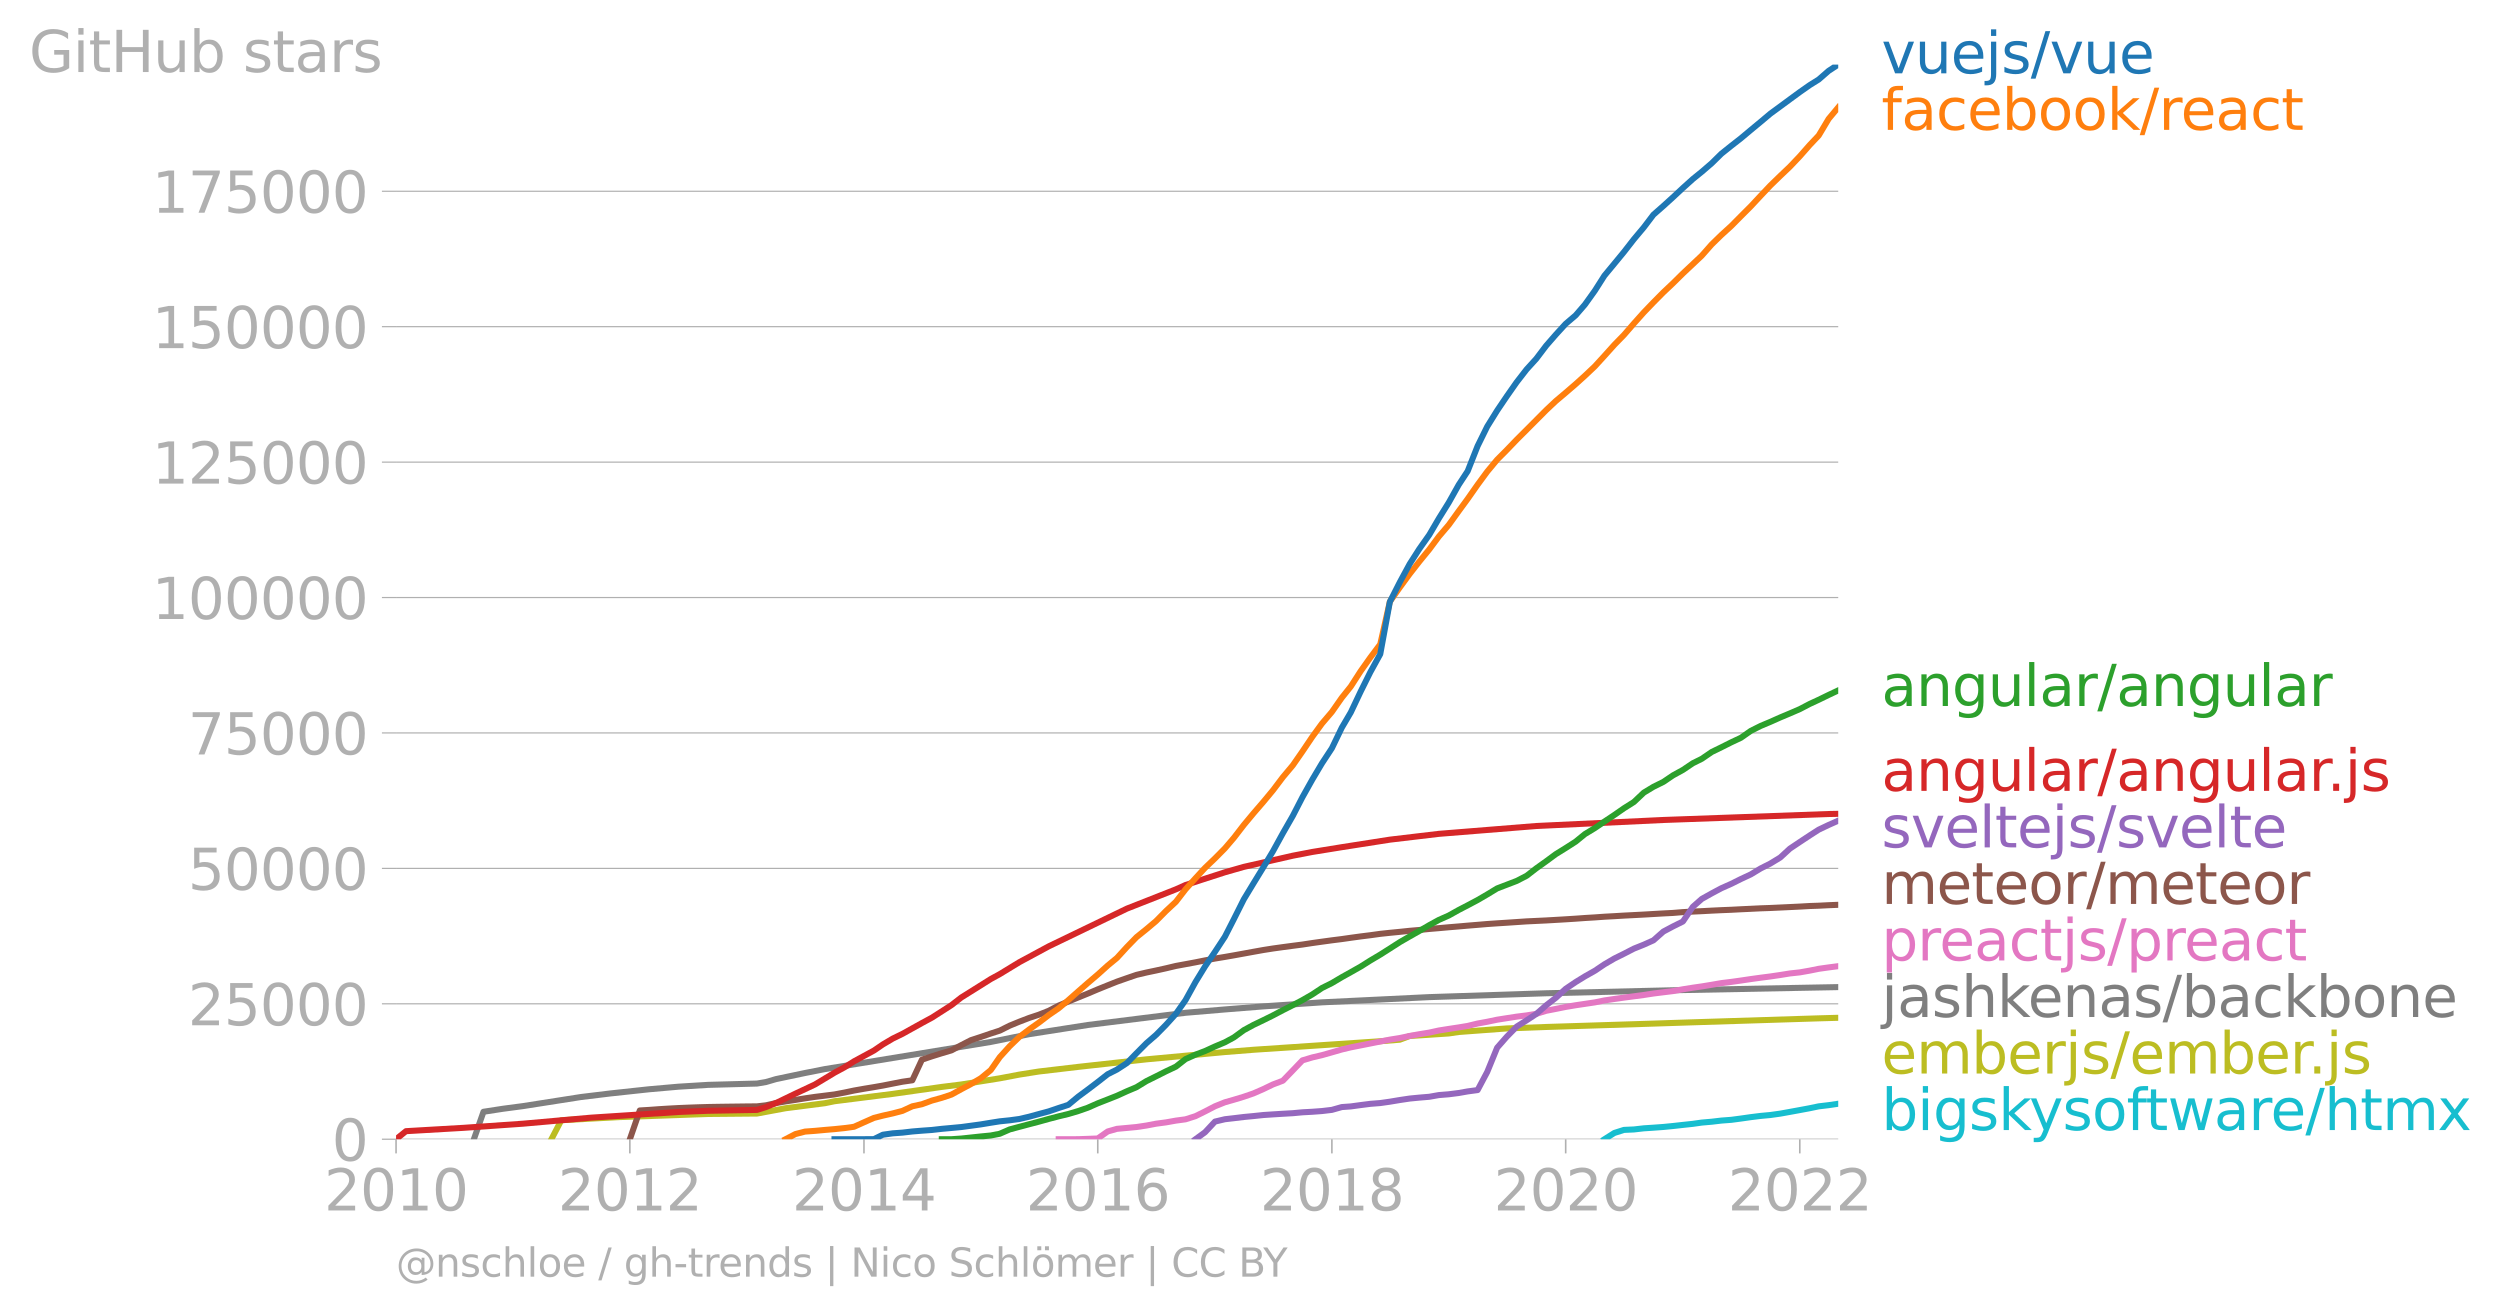 <?xml version="1.0" encoding="utf-8" standalone="no"?>
<!DOCTYPE svg PUBLIC "-//W3C//DTD SVG 1.1//EN"
  "http://www.w3.org/Graphics/SVG/1.1/DTD/svg11.dtd">
<svg xmlns:xlink="http://www.w3.org/1999/xlink" width="619.065pt" height="325.631pt" viewBox="0 0 619.065 325.631" xmlns="http://www.w3.org/2000/svg" version="1.1">
 <defs>
  <style type="text/css">*{stroke-linejoin: round; stroke-linecap: butt}</style>
 </defs>
 <g id="figure_1">
  <g id="patch_1">
   <path d="M 0 325.631 
L 619.065 325.631 
L 619.065 0 
L 0 0 
L 0 325.631 
z
" style="fill: none"/>
  </g>
  <g id="axes_1">
   <g id="patch_2">
    <path d="M 98.073 282.104 
L 455.193 282.104 
L 455.193 15.992 
L 98.073 15.992 
L 98.073 282.104 
z
" style="fill: none"/>
   </g>
   <g id="matplotlib.axis_1">
    <g id="xtick_1">
     <g id="line2d_1">
      <defs>
       <path id="m914e4ddbca" d="M 0 0 
L 0 3.5 
" style="stroke: #b0b0b0; stroke-width: 0.4"/>
      </defs>
      <g>
       <use xlink:href="#m914e4ddbca" x="98.073" y="282.104" style="fill: #b0b0b0; stroke: #b0b0b0; stroke-width: 0.4"/>
      </g>
     </g>
     <g id="text_1">
      <!-- 2010 -->
      <g style="fill: #b0b0b0" transform="translate(80.258 299.742)scale(0.14 -0.14)">
       <defs>
        <path id="DejaVuSans-32" d="M 1228 531 
L 3431 531 
L 3431 0 
L 469 0 
L 469 531 
Q 828 903 1448 1529 
Q 2069 2156 2228 2338 
Q 2531 2678 2651 2914 
Q 2772 3150 2772 3378 
Q 2772 3750 2511 3984 
Q 2250 4219 1831 4219 
Q 1534 4219 1204 4116 
Q 875 4013 500 3803 
L 500 4441 
Q 881 4594 1212 4672 
Q 1544 4750 1819 4750 
Q 2544 4750 2975 4387 
Q 3406 4025 3406 3419 
Q 3406 3131 3298 2873 
Q 3191 2616 2906 2266 
Q 2828 2175 2409 1742 
Q 1991 1309 1228 531 
z
" transform="scale(0.016)"/>
        <path id="DejaVuSans-30" d="M 2034 4250 
Q 1547 4250 1301 3770 
Q 1056 3291 1056 2328 
Q 1056 1369 1301 889 
Q 1547 409 2034 409 
Q 2525 409 2770 889 
Q 3016 1369 3016 2328 
Q 3016 3291 2770 3770 
Q 2525 4250 2034 4250 
z
M 2034 4750 
Q 2819 4750 3233 4129 
Q 3647 3509 3647 2328 
Q 3647 1150 3233 529 
Q 2819 -91 2034 -91 
Q 1250 -91 836 529 
Q 422 1150 422 2328 
Q 422 3509 836 4129 
Q 1250 4750 2034 4750 
z
" transform="scale(0.016)"/>
        <path id="DejaVuSans-31" d="M 794 531 
L 1825 531 
L 1825 4091 
L 703 3866 
L 703 4441 
L 1819 4666 
L 2450 4666 
L 2450 531 
L 3481 531 
L 3481 0 
L 794 0 
L 794 531 
z
" transform="scale(0.016)"/>
       </defs>
       <use xlink:href="#DejaVuSans-32"/>
       <use xlink:href="#DejaVuSans-30" x="63.623"/>
       <use xlink:href="#DejaVuSans-31" x="127.246"/>
       <use xlink:href="#DejaVuSans-30" x="190.869"/>
      </g>
     </g>
    </g>
    <g id="xtick_2">
     <g id="line2d_2">
      <g>
       <use xlink:href="#m914e4ddbca" x="155.967" y="282.104" style="fill: #b0b0b0; stroke: #b0b0b0; stroke-width: 0.4"/>
      </g>
     </g>
     <g id="text_2">
      <!-- 2012 -->
      <g style="fill: #b0b0b0" transform="translate(138.152 299.742)scale(0.14 -0.14)">
       <use xlink:href="#DejaVuSans-32"/>
       <use xlink:href="#DejaVuSans-30" x="63.623"/>
       <use xlink:href="#DejaVuSans-31" x="127.246"/>
       <use xlink:href="#DejaVuSans-32" x="190.869"/>
      </g>
     </g>
    </g>
    <g id="xtick_3">
     <g id="line2d_3">
      <g>
       <use xlink:href="#m914e4ddbca" x="213.941" y="282.104" style="fill: #b0b0b0; stroke: #b0b0b0; stroke-width: 0.4"/>
      </g>
     </g>
     <g id="text_3">
      <!-- 2014 -->
      <g style="fill: #b0b0b0" transform="translate(196.126 299.742)scale(0.14 -0.14)">
       <defs>
        <path id="DejaVuSans-34" d="M 2419 4116 
L 825 1625 
L 2419 1625 
L 2419 4116 
z
M 2253 4666 
L 3047 4666 
L 3047 1625 
L 3713 1625 
L 3713 1100 
L 3047 1100 
L 3047 0 
L 2419 0 
L 2419 1100 
L 313 1100 
L 313 1709 
L 2253 4666 
z
" transform="scale(0.016)"/>
       </defs>
       <use xlink:href="#DejaVuSans-32"/>
       <use xlink:href="#DejaVuSans-30" x="63.623"/>
       <use xlink:href="#DejaVuSans-31" x="127.246"/>
       <use xlink:href="#DejaVuSans-34" x="190.869"/>
      </g>
     </g>
    </g>
    <g id="xtick_4">
     <g id="line2d_4">
      <g>
       <use xlink:href="#m914e4ddbca" x="271.835" y="282.104" style="fill: #b0b0b0; stroke: #b0b0b0; stroke-width: 0.4"/>
      </g>
     </g>
     <g id="text_4">
      <!-- 2016 -->
      <g style="fill: #b0b0b0" transform="translate(254.02 299.742)scale(0.14 -0.14)">
       <defs>
        <path id="DejaVuSans-36" d="M 2113 2584 
Q 1688 2584 1439 2293 
Q 1191 2003 1191 1497 
Q 1191 994 1439 701 
Q 1688 409 2113 409 
Q 2538 409 2786 701 
Q 3034 994 3034 1497 
Q 3034 2003 2786 2293 
Q 2538 2584 2113 2584 
z
M 3366 4563 
L 3366 3988 
Q 3128 4100 2886 4159 
Q 2644 4219 2406 4219 
Q 1781 4219 1451 3797 
Q 1122 3375 1075 2522 
Q 1259 2794 1537 2939 
Q 1816 3084 2150 3084 
Q 2853 3084 3261 2657 
Q 3669 2231 3669 1497 
Q 3669 778 3244 343 
Q 2819 -91 2113 -91 
Q 1303 -91 875 529 
Q 447 1150 447 2328 
Q 447 3434 972 4092 
Q 1497 4750 2381 4750 
Q 2619 4750 2861 4703 
Q 3103 4656 3366 4563 
z
" transform="scale(0.016)"/>
       </defs>
       <use xlink:href="#DejaVuSans-32"/>
       <use xlink:href="#DejaVuSans-30" x="63.623"/>
       <use xlink:href="#DejaVuSans-31" x="127.246"/>
       <use xlink:href="#DejaVuSans-36" x="190.869"/>
      </g>
     </g>
    </g>
    <g id="xtick_5">
     <g id="line2d_5">
      <g>
       <use xlink:href="#m914e4ddbca" x="329.809" y="282.104" style="fill: #b0b0b0; stroke: #b0b0b0; stroke-width: 0.4"/>
      </g>
     </g>
     <g id="text_5">
      <!-- 2018 -->
      <g style="fill: #b0b0b0" transform="translate(311.994 299.742)scale(0.14 -0.14)">
       <defs>
        <path id="DejaVuSans-38" d="M 2034 2216 
Q 1584 2216 1326 1975 
Q 1069 1734 1069 1313 
Q 1069 891 1326 650 
Q 1584 409 2034 409 
Q 2484 409 2743 651 
Q 3003 894 3003 1313 
Q 3003 1734 2745 1975 
Q 2488 2216 2034 2216 
z
M 1403 2484 
Q 997 2584 770 2862 
Q 544 3141 544 3541 
Q 544 4100 942 4425 
Q 1341 4750 2034 4750 
Q 2731 4750 3128 4425 
Q 3525 4100 3525 3541 
Q 3525 3141 3298 2862 
Q 3072 2584 2669 2484 
Q 3125 2378 3379 2068 
Q 3634 1759 3634 1313 
Q 3634 634 3220 271 
Q 2806 -91 2034 -91 
Q 1263 -91 848 271 
Q 434 634 434 1313 
Q 434 1759 690 2068 
Q 947 2378 1403 2484 
z
M 1172 3481 
Q 1172 3119 1398 2916 
Q 1625 2713 2034 2713 
Q 2441 2713 2670 2916 
Q 2900 3119 2900 3481 
Q 2900 3844 2670 4047 
Q 2441 4250 2034 4250 
Q 1625 4250 1398 4047 
Q 1172 3844 1172 3481 
z
" transform="scale(0.016)"/>
       </defs>
       <use xlink:href="#DejaVuSans-32"/>
       <use xlink:href="#DejaVuSans-30" x="63.623"/>
       <use xlink:href="#DejaVuSans-31" x="127.246"/>
       <use xlink:href="#DejaVuSans-38" x="190.869"/>
      </g>
     </g>
    </g>
    <g id="xtick_6">
     <g id="line2d_6">
      <g>
       <use xlink:href="#m914e4ddbca" x="387.703" y="282.104" style="fill: #b0b0b0; stroke: #b0b0b0; stroke-width: 0.4"/>
      </g>
     </g>
     <g id="text_6">
      <!-- 2020 -->
      <g style="fill: #b0b0b0" transform="translate(369.888 299.742)scale(0.14 -0.14)">
       <use xlink:href="#DejaVuSans-32"/>
       <use xlink:href="#DejaVuSans-30" x="63.623"/>
       <use xlink:href="#DejaVuSans-32" x="127.246"/>
       <use xlink:href="#DejaVuSans-30" x="190.869"/>
      </g>
     </g>
    </g>
    <g id="xtick_7">
     <g id="line2d_7">
      <g>
       <use xlink:href="#m914e4ddbca" x="445.676" y="282.104" style="fill: #b0b0b0; stroke: #b0b0b0; stroke-width: 0.4"/>
      </g>
     </g>
     <g id="text_7">
      <!-- 2022 -->
      <g style="fill: #b0b0b0" transform="translate(427.861 299.742)scale(0.14 -0.14)">
       <use xlink:href="#DejaVuSans-32"/>
       <use xlink:href="#DejaVuSans-30" x="63.623"/>
       <use xlink:href="#DejaVuSans-32" x="127.246"/>
       <use xlink:href="#DejaVuSans-32" x="190.869"/>
      </g>
     </g>
    </g>
   </g>
   <g id="matplotlib.axis_2">
    <g id="ytick_1">
     <g id="line2d_8">
      <path d="M 98.073 282.104 
L 455.193 282.104 
" clip-path="url(#pa35310337e)" style="fill: none; stroke: #b0b0b0; stroke-width: 0.3; stroke-linecap: square"/>
     </g>
     <g id="line2d_9">
      <defs>
       <path id="m7da234c732" d="M 0 0 
L -3.5 0 
" style="stroke: #b0b0b0; stroke-width: 0.3"/>
      </defs>
      <g>
       <use xlink:href="#m7da234c732" x="98.073" y="282.104" style="fill: #b0b0b0; stroke: #b0b0b0; stroke-width: 0.3"/>
      </g>
     </g>
     <g id="text_8">
      <!-- 0 -->
      <g style="fill: #b0b0b0" transform="translate(82.166 287.423)scale(0.14 -0.14)">
       <use xlink:href="#DejaVuSans-30"/>
      </g>
     </g>
    </g>
    <g id="ytick_2">
     <g id="line2d_10">
      <path d="M 98.073 248.569 
L 455.193 248.569 
" clip-path="url(#pa35310337e)" style="fill: none; stroke: #b0b0b0; stroke-width: 0.3; stroke-linecap: square"/>
     </g>
     <g id="line2d_11">
      <g>
       <use xlink:href="#m7da234c732" x="98.073" y="248.569" style="fill: #b0b0b0; stroke: #b0b0b0; stroke-width: 0.3"/>
      </g>
     </g>
     <g id="text_9">
      <!-- 25000 -->
      <g style="fill: #b0b0b0" transform="translate(46.536 253.888)scale(0.14 -0.14)">
       <defs>
        <path id="DejaVuSans-35" d="M 691 4666 
L 3169 4666 
L 3169 4134 
L 1269 4134 
L 1269 2991 
Q 1406 3038 1543 3061 
Q 1681 3084 1819 3084 
Q 2600 3084 3056 2656 
Q 3513 2228 3513 1497 
Q 3513 744 3044 326 
Q 2575 -91 1722 -91 
Q 1428 -91 1123 -41 
Q 819 9 494 109 
L 494 744 
Q 775 591 1075 516 
Q 1375 441 1709 441 
Q 2250 441 2565 725 
Q 2881 1009 2881 1497 
Q 2881 1984 2565 2268 
Q 2250 2553 1709 2553 
Q 1456 2553 1204 2497 
Q 953 2441 691 2322 
L 691 4666 
z
" transform="scale(0.016)"/>
       </defs>
       <use xlink:href="#DejaVuSans-32"/>
       <use xlink:href="#DejaVuSans-35" x="63.623"/>
       <use xlink:href="#DejaVuSans-30" x="127.246"/>
       <use xlink:href="#DejaVuSans-30" x="190.869"/>
       <use xlink:href="#DejaVuSans-30" x="254.492"/>
      </g>
     </g>
    </g>
    <g id="ytick_3">
     <g id="line2d_12">
      <path d="M 98.073 215.035 
L 455.193 215.035 
" clip-path="url(#pa35310337e)" style="fill: none; stroke: #b0b0b0; stroke-width: 0.3; stroke-linecap: square"/>
     </g>
     <g id="line2d_13">
      <g>
       <use xlink:href="#m7da234c732" x="98.073" y="215.035" style="fill: #b0b0b0; stroke: #b0b0b0; stroke-width: 0.3"/>
      </g>
     </g>
     <g id="text_10">
      <!-- 50000 -->
      <g style="fill: #b0b0b0" transform="translate(46.536 220.353)scale(0.14 -0.14)">
       <use xlink:href="#DejaVuSans-35"/>
       <use xlink:href="#DejaVuSans-30" x="63.623"/>
       <use xlink:href="#DejaVuSans-30" x="127.246"/>
       <use xlink:href="#DejaVuSans-30" x="190.869"/>
       <use xlink:href="#DejaVuSans-30" x="254.492"/>
      </g>
     </g>
    </g>
    <g id="ytick_4">
     <g id="line2d_14">
      <path d="M 98.073 181.5 
L 455.193 181.5 
" clip-path="url(#pa35310337e)" style="fill: none; stroke: #b0b0b0; stroke-width: 0.3; stroke-linecap: square"/>
     </g>
     <g id="line2d_15">
      <g>
       <use xlink:href="#m7da234c732" x="98.073" y="181.5" style="fill: #b0b0b0; stroke: #b0b0b0; stroke-width: 0.3"/>
      </g>
     </g>
     <g id="text_11">
      <!-- 75000 -->
      <g style="fill: #b0b0b0" transform="translate(46.536 186.819)scale(0.14 -0.14)">
       <defs>
        <path id="DejaVuSans-37" d="M 525 4666 
L 3525 4666 
L 3525 4397 
L 1831 0 
L 1172 0 
L 2766 4134 
L 525 4134 
L 525 4666 
z
" transform="scale(0.016)"/>
       </defs>
       <use xlink:href="#DejaVuSans-37"/>
       <use xlink:href="#DejaVuSans-35" x="63.623"/>
       <use xlink:href="#DejaVuSans-30" x="127.246"/>
       <use xlink:href="#DejaVuSans-30" x="190.869"/>
       <use xlink:href="#DejaVuSans-30" x="254.492"/>
      </g>
     </g>
    </g>
    <g id="ytick_5">
     <g id="line2d_16">
      <path d="M 98.073 147.965 
L 455.193 147.965 
" clip-path="url(#pa35310337e)" style="fill: none; stroke: #b0b0b0; stroke-width: 0.3; stroke-linecap: square"/>
     </g>
     <g id="line2d_17">
      <g>
       <use xlink:href="#m7da234c732" x="98.073" y="147.965" style="fill: #b0b0b0; stroke: #b0b0b0; stroke-width: 0.3"/>
      </g>
     </g>
     <g id="text_12">
      <!-- 100000 -->
      <g style="fill: #b0b0b0" transform="translate(37.628 153.284)scale(0.14 -0.14)">
       <use xlink:href="#DejaVuSans-31"/>
       <use xlink:href="#DejaVuSans-30" x="63.623"/>
       <use xlink:href="#DejaVuSans-30" x="127.246"/>
       <use xlink:href="#DejaVuSans-30" x="190.869"/>
       <use xlink:href="#DejaVuSans-30" x="254.492"/>
       <use xlink:href="#DejaVuSans-30" x="318.115"/>
      </g>
     </g>
    </g>
    <g id="ytick_6">
     <g id="line2d_18">
      <path d="M 98.073 114.43 
L 455.193 114.43 
" clip-path="url(#pa35310337e)" style="fill: none; stroke: #b0b0b0; stroke-width: 0.3; stroke-linecap: square"/>
     </g>
     <g id="line2d_19">
      <g>
       <use xlink:href="#m7da234c732" x="98.073" y="114.43" style="fill: #b0b0b0; stroke: #b0b0b0; stroke-width: 0.3"/>
      </g>
     </g>
     <g id="text_13">
      <!-- 125000 -->
      <g style="fill: #b0b0b0" transform="translate(37.628 119.749)scale(0.14 -0.14)">
       <use xlink:href="#DejaVuSans-31"/>
       <use xlink:href="#DejaVuSans-32" x="63.623"/>
       <use xlink:href="#DejaVuSans-35" x="127.246"/>
       <use xlink:href="#DejaVuSans-30" x="190.869"/>
       <use xlink:href="#DejaVuSans-30" x="254.492"/>
       <use xlink:href="#DejaVuSans-30" x="318.115"/>
      </g>
     </g>
    </g>
    <g id="ytick_7">
     <g id="line2d_20">
      <path d="M 98.073 80.895 
L 455.193 80.895 
" clip-path="url(#pa35310337e)" style="fill: none; stroke: #b0b0b0; stroke-width: 0.3; stroke-linecap: square"/>
     </g>
     <g id="line2d_21">
      <g>
       <use xlink:href="#m7da234c732" x="98.073" y="80.895" style="fill: #b0b0b0; stroke: #b0b0b0; stroke-width: 0.3"/>
      </g>
     </g>
     <g id="text_14">
      <!-- 150000 -->
      <g style="fill: #b0b0b0" transform="translate(37.628 86.214)scale(0.14 -0.14)">
       <use xlink:href="#DejaVuSans-31"/>
       <use xlink:href="#DejaVuSans-35" x="63.623"/>
       <use xlink:href="#DejaVuSans-30" x="127.246"/>
       <use xlink:href="#DejaVuSans-30" x="190.869"/>
       <use xlink:href="#DejaVuSans-30" x="254.492"/>
       <use xlink:href="#DejaVuSans-30" x="318.115"/>
      </g>
     </g>
    </g>
    <g id="ytick_8">
     <g id="line2d_22">
      <path d="M 98.073 47.361 
L 455.193 47.361 
" clip-path="url(#pa35310337e)" style="fill: none; stroke: #b0b0b0; stroke-width: 0.3; stroke-linecap: square"/>
     </g>
     <g id="line2d_23">
      <g>
       <use xlink:href="#m7da234c732" x="98.073" y="47.361" style="fill: #b0b0b0; stroke: #b0b0b0; stroke-width: 0.3"/>
      </g>
     </g>
     <g id="text_15">
      <!-- 175000 -->
      <g style="fill: #b0b0b0" transform="translate(37.628 52.679)scale(0.14 -0.14)">
       <use xlink:href="#DejaVuSans-31"/>
       <use xlink:href="#DejaVuSans-37" x="63.623"/>
       <use xlink:href="#DejaVuSans-35" x="127.246"/>
       <use xlink:href="#DejaVuSans-30" x="190.869"/>
       <use xlink:href="#DejaVuSans-30" x="254.492"/>
       <use xlink:href="#DejaVuSans-30" x="318.115"/>
      </g>
     </g>
    </g>
    <g id="text_16">
     <!-- GitHub stars -->
     <g style="fill: #b0b0b0" transform="translate(7.2 17.838)scale(0.14 -0.14)">
      <defs>
       <path id="DejaVuSans-47" d="M 3809 666 
L 3809 1919 
L 2778 1919 
L 2778 2438 
L 4434 2438 
L 4434 434 
Q 4069 175 3628 42 
Q 3188 -91 2688 -91 
Q 1594 -91 976 548 
Q 359 1188 359 2328 
Q 359 3472 976 4111 
Q 1594 4750 2688 4750 
Q 3144 4750 3555 4637 
Q 3966 4525 4313 4306 
L 4313 3634 
Q 3963 3931 3569 4081 
Q 3175 4231 2741 4231 
Q 1884 4231 1454 3753 
Q 1025 3275 1025 2328 
Q 1025 1384 1454 906 
Q 1884 428 2741 428 
Q 3075 428 3337 486 
Q 3600 544 3809 666 
z
" transform="scale(0.016)"/>
       <path id="DejaVuSans-69" d="M 603 3500 
L 1178 3500 
L 1178 0 
L 603 0 
L 603 3500 
z
M 603 4863 
L 1178 4863 
L 1178 4134 
L 603 4134 
L 603 4863 
z
" transform="scale(0.016)"/>
       <path id="DejaVuSans-74" d="M 1172 4494 
L 1172 3500 
L 2356 3500 
L 2356 3053 
L 1172 3053 
L 1172 1153 
Q 1172 725 1289 603 
Q 1406 481 1766 481 
L 2356 481 
L 2356 0 
L 1766 0 
Q 1100 0 847 248 
Q 594 497 594 1153 
L 594 3053 
L 172 3053 
L 172 3500 
L 594 3500 
L 594 4494 
L 1172 4494 
z
" transform="scale(0.016)"/>
       <path id="DejaVuSans-48" d="M 628 4666 
L 1259 4666 
L 1259 2753 
L 3553 2753 
L 3553 4666 
L 4184 4666 
L 4184 0 
L 3553 0 
L 3553 2222 
L 1259 2222 
L 1259 0 
L 628 0 
L 628 4666 
z
" transform="scale(0.016)"/>
       <path id="DejaVuSans-75" d="M 544 1381 
L 544 3500 
L 1119 3500 
L 1119 1403 
Q 1119 906 1312 657 
Q 1506 409 1894 409 
Q 2359 409 2629 706 
Q 2900 1003 2900 1516 
L 2900 3500 
L 3475 3500 
L 3475 0 
L 2900 0 
L 2900 538 
Q 2691 219 2414 64 
Q 2138 -91 1772 -91 
Q 1169 -91 856 284 
Q 544 659 544 1381 
z
M 1991 3584 
L 1991 3584 
z
" transform="scale(0.016)"/>
       <path id="DejaVuSans-62" d="M 3116 1747 
Q 3116 2381 2855 2742 
Q 2594 3103 2138 3103 
Q 1681 3103 1420 2742 
Q 1159 2381 1159 1747 
Q 1159 1113 1420 752 
Q 1681 391 2138 391 
Q 2594 391 2855 752 
Q 3116 1113 3116 1747 
z
M 1159 2969 
Q 1341 3281 1617 3432 
Q 1894 3584 2278 3584 
Q 2916 3584 3314 3078 
Q 3713 2572 3713 1747 
Q 3713 922 3314 415 
Q 2916 -91 2278 -91 
Q 1894 -91 1617 61 
Q 1341 213 1159 525 
L 1159 0 
L 581 0 
L 581 4863 
L 1159 4863 
L 1159 2969 
z
" transform="scale(0.016)"/>
       <path id="DejaVuSans-20" transform="scale(0.016)"/>
       <path id="DejaVuSans-73" d="M 2834 3397 
L 2834 2853 
Q 2591 2978 2328 3040 
Q 2066 3103 1784 3103 
Q 1356 3103 1142 2972 
Q 928 2841 928 2578 
Q 928 2378 1081 2264 
Q 1234 2150 1697 2047 
L 1894 2003 
Q 2506 1872 2764 1633 
Q 3022 1394 3022 966 
Q 3022 478 2636 193 
Q 2250 -91 1575 -91 
Q 1294 -91 989 -36 
Q 684 19 347 128 
L 347 722 
Q 666 556 975 473 
Q 1284 391 1588 391 
Q 1994 391 2212 530 
Q 2431 669 2431 922 
Q 2431 1156 2273 1281 
Q 2116 1406 1581 1522 
L 1381 1569 
Q 847 1681 609 1914 
Q 372 2147 372 2553 
Q 372 3047 722 3315 
Q 1072 3584 1716 3584 
Q 2034 3584 2315 3537 
Q 2597 3491 2834 3397 
z
" transform="scale(0.016)"/>
       <path id="DejaVuSans-61" d="M 2194 1759 
Q 1497 1759 1228 1600 
Q 959 1441 959 1056 
Q 959 750 1161 570 
Q 1363 391 1709 391 
Q 2188 391 2477 730 
Q 2766 1069 2766 1631 
L 2766 1759 
L 2194 1759 
z
M 3341 1997 
L 3341 0 
L 2766 0 
L 2766 531 
Q 2569 213 2275 61 
Q 1981 -91 1556 -91 
Q 1019 -91 701 211 
Q 384 513 384 1019 
Q 384 1609 779 1909 
Q 1175 2209 1959 2209 
L 2766 2209 
L 2766 2266 
Q 2766 2663 2505 2880 
Q 2244 3097 1772 3097 
Q 1472 3097 1187 3025 
Q 903 2953 641 2809 
L 641 3341 
Q 956 3463 1253 3523 
Q 1550 3584 1831 3584 
Q 2591 3584 2966 3190 
Q 3341 2797 3341 1997 
z
" transform="scale(0.016)"/>
       <path id="DejaVuSans-72" d="M 2631 2963 
Q 2534 3019 2420 3045 
Q 2306 3072 2169 3072 
Q 1681 3072 1420 2755 
Q 1159 2438 1159 1844 
L 1159 0 
L 581 0 
L 581 3500 
L 1159 3500 
L 1159 2956 
Q 1341 3275 1631 3429 
Q 1922 3584 2338 3584 
Q 2397 3584 2469 3576 
Q 2541 3569 2628 3553 
L 2631 2963 
z
" transform="scale(0.016)"/>
      </defs>
      <use xlink:href="#DejaVuSans-47"/>
      <use xlink:href="#DejaVuSans-69" x="77.49"/>
      <use xlink:href="#DejaVuSans-74" x="105.273"/>
      <use xlink:href="#DejaVuSans-48" x="144.482"/>
      <use xlink:href="#DejaVuSans-75" x="219.678"/>
      <use xlink:href="#DejaVuSans-62" x="283.057"/>
      <use xlink:href="#DejaVuSans-20" x="346.533"/>
      <use xlink:href="#DejaVuSans-73" x="378.32"/>
      <use xlink:href="#DejaVuSans-74" x="430.42"/>
      <use xlink:href="#DejaVuSans-61" x="469.629"/>
      <use xlink:href="#DejaVuSans-72" x="530.908"/>
      <use xlink:href="#DejaVuSans-73" x="572.021"/>
     </g>
    </g>
   </g>
   <g id="line2d_24">
    <path d="M 397.299 282.104 
L 399.757 280.549 
L 402.137 279.792 
L 404.595 279.682 
L 407.054 279.4 
L 409.433 279.246 
L 411.891 279.065 
L 414.271 278.832 
L 416.729 278.557 
L 419.188 278.293 
L 421.408 277.979 
L 423.867 277.766 
L 426.246 277.484 
L 428.705 277.299 
L 431.084 276.983 
L 433.542 276.633 
L 436.001 276.328 
L 438.38 276.107 
L 440.839 275.763 
L 443.218 275.334 
L 445.676 274.883 
L 448.135 274.425 
L 450.355 273.959 
L 452.814 273.667 
L 455.193 273.315 
" clip-path="url(#pa35310337e)" style="fill: none; stroke: #17becf; stroke-width: 1.5; stroke-linecap: square"/>
   </g>
   <g id="line2d_25">
    <path d="M 136.537 282.104 
L 138.996 277.393 
L 153.509 276.618 
L 175.318 275.851 
L 187.452 275.741 
L 194.511 274.431 
L 204.265 273.181 
L 206.645 272.694 
L 221.078 270.873 
L 233.212 269.148 
L 238.05 268.543 
L 247.567 267.019 
L 252.405 266.1 
L 257.243 265.334 
L 266.997 264.186 
L 283.89 262.319 
L 303.32 260.513 
L 310.378 259.951 
L 341.784 257.837 
L 346.622 257.461 
L 349.08 256.544 
L 358.756 255.909 
L 361.214 255.547 
L 373.11 254.666 
L 382.865 254.306 
L 409.433 253.469 
L 419.188 253.149 
L 450.355 252.167 
L 455.193 252.03 
L 455.193 252.03 
" clip-path="url(#pa35310337e)" style="fill: none; stroke: #bcbd22; stroke-width: 1.5; stroke-linecap: square"/>
   </g>
   <g id="line2d_26">
    <path d="M 117.345 282.104 
L 119.724 275.303 
L 124.562 274.556 
L 129.479 273.904 
L 143.833 271.655 
L 151.13 270.767 
L 160.726 269.731 
L 168.022 269.09 
L 175.318 268.642 
L 187.452 268.315 
L 189.673 267.939 
L 192.131 267.22 
L 199.348 265.703 
L 204.265 264.734 
L 245.346 258.011 
L 254.863 256.085 
L 269.377 253.813 
L 293.565 250.789 
L 303.32 249.964 
L 312.837 249.206 
L 327.35 248.204 
L 353.918 246.913 
L 382.865 245.958 
L 414.271 245.215 
L 452.814 244.478 
L 455.193 244.431 
L 455.193 244.431 
" clip-path="url(#pa35310337e)" style="fill: none; stroke: #7f7f7f; stroke-width: 1.5; stroke-linecap: square"/>
   </g>
   <g id="text_17">
    <!-- vuejs/vue -->
    <g style="fill: #1f77b4" transform="translate(465.907 18.155)scale(0.14 -0.14)">
     <defs>
      <path id="DejaVuSans-76" d="M 191 3500 
L 800 3500 
L 1894 563 
L 2988 3500 
L 3597 3500 
L 2284 0 
L 1503 0 
L 191 3500 
z
" transform="scale(0.016)"/>
      <path id="DejaVuSans-65" d="M 3597 1894 
L 3597 1613 
L 953 1613 
Q 991 1019 1311 708 
Q 1631 397 2203 397 
Q 2534 397 2845 478 
Q 3156 559 3463 722 
L 3463 178 
Q 3153 47 2828 -22 
Q 2503 -91 2169 -91 
Q 1331 -91 842 396 
Q 353 884 353 1716 
Q 353 2575 817 3079 
Q 1281 3584 2069 3584 
Q 2775 3584 3186 3129 
Q 3597 2675 3597 1894 
z
M 3022 2063 
Q 3016 2534 2758 2815 
Q 2500 3097 2075 3097 
Q 1594 3097 1305 2825 
Q 1016 2553 972 2059 
L 3022 2063 
z
" transform="scale(0.016)"/>
      <path id="DejaVuSans-6a" d="M 603 3500 
L 1178 3500 
L 1178 -63 
Q 1178 -731 923 -1031 
Q 669 -1331 103 -1331 
L -116 -1331 
L -116 -844 
L 38 -844 
Q 366 -844 484 -692 
Q 603 -541 603 -63 
L 603 3500 
z
M 603 4863 
L 1178 4863 
L 1178 4134 
L 603 4134 
L 603 4863 
z
" transform="scale(0.016)"/>
      <path id="DejaVuSans-2f" d="M 1625 4666 
L 2156 4666 
L 531 -594 
L 0 -594 
L 1625 4666 
z
" transform="scale(0.016)"/>
     </defs>
     <use xlink:href="#DejaVuSans-76"/>
     <use xlink:href="#DejaVuSans-75" x="59.18"/>
     <use xlink:href="#DejaVuSans-65" x="122.559"/>
     <use xlink:href="#DejaVuSans-6a" x="184.082"/>
     <use xlink:href="#DejaVuSans-73" x="211.865"/>
     <use xlink:href="#DejaVuSans-2f" x="263.965"/>
     <use xlink:href="#DejaVuSans-76" x="297.656"/>
     <use xlink:href="#DejaVuSans-75" x="356.836"/>
     <use xlink:href="#DejaVuSans-65" x="420.215"/>
    </g>
   </g>
   <g id="text_18">
    <!-- facebook/react -->
    <g style="fill: #ff7f0e" transform="translate(465.907 32.155)scale(0.14 -0.14)">
     <defs>
      <path id="DejaVuSans-66" d="M 2375 4863 
L 2375 4384 
L 1825 4384 
Q 1516 4384 1395 4259 
Q 1275 4134 1275 3809 
L 1275 3500 
L 2222 3500 
L 2222 3053 
L 1275 3053 
L 1275 0 
L 697 0 
L 697 3053 
L 147 3053 
L 147 3500 
L 697 3500 
L 697 3744 
Q 697 4328 969 4595 
Q 1241 4863 1831 4863 
L 2375 4863 
z
" transform="scale(0.016)"/>
      <path id="DejaVuSans-63" d="M 3122 3366 
L 3122 2828 
Q 2878 2963 2633 3030 
Q 2388 3097 2138 3097 
Q 1578 3097 1268 2742 
Q 959 2388 959 1747 
Q 959 1106 1268 751 
Q 1578 397 2138 397 
Q 2388 397 2633 464 
Q 2878 531 3122 666 
L 3122 134 
Q 2881 22 2623 -34 
Q 2366 -91 2075 -91 
Q 1284 -91 818 406 
Q 353 903 353 1747 
Q 353 2603 823 3093 
Q 1294 3584 2113 3584 
Q 2378 3584 2631 3529 
Q 2884 3475 3122 3366 
z
" transform="scale(0.016)"/>
      <path id="DejaVuSans-6f" d="M 1959 3097 
Q 1497 3097 1228 2736 
Q 959 2375 959 1747 
Q 959 1119 1226 758 
Q 1494 397 1959 397 
Q 2419 397 2687 759 
Q 2956 1122 2956 1747 
Q 2956 2369 2687 2733 
Q 2419 3097 1959 3097 
z
M 1959 3584 
Q 2709 3584 3137 3096 
Q 3566 2609 3566 1747 
Q 3566 888 3137 398 
Q 2709 -91 1959 -91 
Q 1206 -91 779 398 
Q 353 888 353 1747 
Q 353 2609 779 3096 
Q 1206 3584 1959 3584 
z
" transform="scale(0.016)"/>
      <path id="DejaVuSans-6b" d="M 581 4863 
L 1159 4863 
L 1159 1991 
L 2875 3500 
L 3609 3500 
L 1753 1863 
L 3688 0 
L 2938 0 
L 1159 1709 
L 1159 0 
L 581 0 
L 581 4863 
z
" transform="scale(0.016)"/>
     </defs>
     <use xlink:href="#DejaVuSans-66"/>
     <use xlink:href="#DejaVuSans-61" x="35.205"/>
     <use xlink:href="#DejaVuSans-63" x="96.484"/>
     <use xlink:href="#DejaVuSans-65" x="151.465"/>
     <use xlink:href="#DejaVuSans-62" x="212.988"/>
     <use xlink:href="#DejaVuSans-6f" x="276.465"/>
     <use xlink:href="#DejaVuSans-6f" x="337.646"/>
     <use xlink:href="#DejaVuSans-6b" x="398.828"/>
     <use xlink:href="#DejaVuSans-2f" x="456.738"/>
     <use xlink:href="#DejaVuSans-72" x="490.43"/>
     <use xlink:href="#DejaVuSans-65" x="529.293"/>
     <use xlink:href="#DejaVuSans-61" x="590.816"/>
     <use xlink:href="#DejaVuSans-63" x="652.096"/>
     <use xlink:href="#DejaVuSans-74" x="707.076"/>
    </g>
   </g>
   <g id="text_19">
    <!-- angular/angular -->
    <g style="fill: #2ca02c" transform="translate(465.907 174.828)scale(0.14 -0.14)">
     <defs>
      <path id="DejaVuSans-6e" d="M 3513 2113 
L 3513 0 
L 2938 0 
L 2938 2094 
Q 2938 2591 2744 2837 
Q 2550 3084 2163 3084 
Q 1697 3084 1428 2787 
Q 1159 2491 1159 1978 
L 1159 0 
L 581 0 
L 581 3500 
L 1159 3500 
L 1159 2956 
Q 1366 3272 1645 3428 
Q 1925 3584 2291 3584 
Q 2894 3584 3203 3211 
Q 3513 2838 3513 2113 
z
" transform="scale(0.016)"/>
      <path id="DejaVuSans-67" d="M 2906 1791 
Q 2906 2416 2648 2759 
Q 2391 3103 1925 3103 
Q 1463 3103 1205 2759 
Q 947 2416 947 1791 
Q 947 1169 1205 825 
Q 1463 481 1925 481 
Q 2391 481 2648 825 
Q 2906 1169 2906 1791 
z
M 3481 434 
Q 3481 -459 3084 -895 
Q 2688 -1331 1869 -1331 
Q 1566 -1331 1297 -1286 
Q 1028 -1241 775 -1147 
L 775 -588 
Q 1028 -725 1275 -790 
Q 1522 -856 1778 -856 
Q 2344 -856 2625 -561 
Q 2906 -266 2906 331 
L 2906 616 
Q 2728 306 2450 153 
Q 2172 0 1784 0 
Q 1141 0 747 490 
Q 353 981 353 1791 
Q 353 2603 747 3093 
Q 1141 3584 1784 3584 
Q 2172 3584 2450 3431 
Q 2728 3278 2906 2969 
L 2906 3500 
L 3481 3500 
L 3481 434 
z
" transform="scale(0.016)"/>
      <path id="DejaVuSans-6c" d="M 603 4863 
L 1178 4863 
L 1178 0 
L 603 0 
L 603 4863 
z
" transform="scale(0.016)"/>
     </defs>
     <use xlink:href="#DejaVuSans-61"/>
     <use xlink:href="#DejaVuSans-6e" x="61.279"/>
     <use xlink:href="#DejaVuSans-67" x="124.658"/>
     <use xlink:href="#DejaVuSans-75" x="188.135"/>
     <use xlink:href="#DejaVuSans-6c" x="251.514"/>
     <use xlink:href="#DejaVuSans-61" x="279.297"/>
     <use xlink:href="#DejaVuSans-72" x="340.576"/>
     <use xlink:href="#DejaVuSans-2f" x="381.689"/>
     <use xlink:href="#DejaVuSans-61" x="415.381"/>
     <use xlink:href="#DejaVuSans-6e" x="476.66"/>
     <use xlink:href="#DejaVuSans-67" x="540.039"/>
     <use xlink:href="#DejaVuSans-75" x="603.516"/>
     <use xlink:href="#DejaVuSans-6c" x="666.895"/>
     <use xlink:href="#DejaVuSans-61" x="694.678"/>
     <use xlink:href="#DejaVuSans-72" x="755.957"/>
    </g>
   </g>
   <g id="text_20">
    <!-- angular/angular.js -->
    <g style="fill: #d62728" transform="translate(465.907 195.838)scale(0.14 -0.14)">
     <defs>
      <path id="DejaVuSans-2e" d="M 684 794 
L 1344 794 
L 1344 0 
L 684 0 
L 684 794 
z
" transform="scale(0.016)"/>
     </defs>
     <use xlink:href="#DejaVuSans-61"/>
     <use xlink:href="#DejaVuSans-6e" x="61.279"/>
     <use xlink:href="#DejaVuSans-67" x="124.658"/>
     <use xlink:href="#DejaVuSans-75" x="188.135"/>
     <use xlink:href="#DejaVuSans-6c" x="251.514"/>
     <use xlink:href="#DejaVuSans-61" x="279.297"/>
     <use xlink:href="#DejaVuSans-72" x="340.576"/>
     <use xlink:href="#DejaVuSans-2f" x="381.689"/>
     <use xlink:href="#DejaVuSans-61" x="415.381"/>
     <use xlink:href="#DejaVuSans-6e" x="476.66"/>
     <use xlink:href="#DejaVuSans-67" x="540.039"/>
     <use xlink:href="#DejaVuSans-75" x="603.516"/>
     <use xlink:href="#DejaVuSans-6c" x="666.895"/>
     <use xlink:href="#DejaVuSans-61" x="694.678"/>
     <use xlink:href="#DejaVuSans-72" x="755.957"/>
     <use xlink:href="#DejaVuSans-2e" x="787.945"/>
     <use xlink:href="#DejaVuSans-6a" x="819.732"/>
     <use xlink:href="#DejaVuSans-73" x="847.516"/>
    </g>
   </g>
   <g id="text_21">
    <!-- sveltejs/svelte -->
    <g style="fill: #9467bd" transform="translate(465.907 209.838)scale(0.14 -0.14)">
     <use xlink:href="#DejaVuSans-73"/>
     <use xlink:href="#DejaVuSans-76" x="52.1"/>
     <use xlink:href="#DejaVuSans-65" x="111.279"/>
     <use xlink:href="#DejaVuSans-6c" x="172.803"/>
     <use xlink:href="#DejaVuSans-74" x="200.586"/>
     <use xlink:href="#DejaVuSans-65" x="239.795"/>
     <use xlink:href="#DejaVuSans-6a" x="301.318"/>
     <use xlink:href="#DejaVuSans-73" x="329.102"/>
     <use xlink:href="#DejaVuSans-2f" x="381.201"/>
     <use xlink:href="#DejaVuSans-73" x="414.893"/>
     <use xlink:href="#DejaVuSans-76" x="466.992"/>
     <use xlink:href="#DejaVuSans-65" x="526.172"/>
     <use xlink:href="#DejaVuSans-6c" x="587.695"/>
     <use xlink:href="#DejaVuSans-74" x="615.479"/>
     <use xlink:href="#DejaVuSans-65" x="654.688"/>
    </g>
   </g>
   <g id="text_22">
    <!-- meteor/meteor -->
    <g style="fill: #8c564b" transform="translate(465.907 223.838)scale(0.14 -0.14)">
     <defs>
      <path id="DejaVuSans-6d" d="M 3328 2828 
Q 3544 3216 3844 3400 
Q 4144 3584 4550 3584 
Q 5097 3584 5394 3201 
Q 5691 2819 5691 2113 
L 5691 0 
L 5113 0 
L 5113 2094 
Q 5113 2597 4934 2840 
Q 4756 3084 4391 3084 
Q 3944 3084 3684 2787 
Q 3425 2491 3425 1978 
L 3425 0 
L 2847 0 
L 2847 2094 
Q 2847 2600 2669 2842 
Q 2491 3084 2119 3084 
Q 1678 3084 1418 2786 
Q 1159 2488 1159 1978 
L 1159 0 
L 581 0 
L 581 3500 
L 1159 3500 
L 1159 2956 
Q 1356 3278 1631 3431 
Q 1906 3584 2284 3584 
Q 2666 3584 2933 3390 
Q 3200 3197 3328 2828 
z
" transform="scale(0.016)"/>
     </defs>
     <use xlink:href="#DejaVuSans-6d"/>
     <use xlink:href="#DejaVuSans-65" x="97.412"/>
     <use xlink:href="#DejaVuSans-74" x="158.936"/>
     <use xlink:href="#DejaVuSans-65" x="198.145"/>
     <use xlink:href="#DejaVuSans-6f" x="259.668"/>
     <use xlink:href="#DejaVuSans-72" x="320.85"/>
     <use xlink:href="#DejaVuSans-2f" x="361.963"/>
     <use xlink:href="#DejaVuSans-6d" x="395.654"/>
     <use xlink:href="#DejaVuSans-65" x="493.066"/>
     <use xlink:href="#DejaVuSans-74" x="554.59"/>
     <use xlink:href="#DejaVuSans-65" x="593.799"/>
     <use xlink:href="#DejaVuSans-6f" x="655.322"/>
     <use xlink:href="#DejaVuSans-72" x="716.504"/>
    </g>
   </g>
   <g id="text_23">
    <!-- preactjs/preact -->
    <g style="fill: #e377c2" transform="translate(465.907 237.838)scale(0.14 -0.14)">
     <defs>
      <path id="DejaVuSans-70" d="M 1159 525 
L 1159 -1331 
L 581 -1331 
L 581 3500 
L 1159 3500 
L 1159 2969 
Q 1341 3281 1617 3432 
Q 1894 3584 2278 3584 
Q 2916 3584 3314 3078 
Q 3713 2572 3713 1747 
Q 3713 922 3314 415 
Q 2916 -91 2278 -91 
Q 1894 -91 1617 61 
Q 1341 213 1159 525 
z
M 3116 1747 
Q 3116 2381 2855 2742 
Q 2594 3103 2138 3103 
Q 1681 3103 1420 2742 
Q 1159 2381 1159 1747 
Q 1159 1113 1420 752 
Q 1681 391 2138 391 
Q 2594 391 2855 752 
Q 3116 1113 3116 1747 
z
" transform="scale(0.016)"/>
     </defs>
     <use xlink:href="#DejaVuSans-70"/>
     <use xlink:href="#DejaVuSans-72" x="63.477"/>
     <use xlink:href="#DejaVuSans-65" x="102.34"/>
     <use xlink:href="#DejaVuSans-61" x="163.863"/>
     <use xlink:href="#DejaVuSans-63" x="225.143"/>
     <use xlink:href="#DejaVuSans-74" x="280.123"/>
     <use xlink:href="#DejaVuSans-6a" x="319.332"/>
     <use xlink:href="#DejaVuSans-73" x="347.115"/>
     <use xlink:href="#DejaVuSans-2f" x="399.215"/>
     <use xlink:href="#DejaVuSans-70" x="432.906"/>
     <use xlink:href="#DejaVuSans-72" x="496.383"/>
     <use xlink:href="#DejaVuSans-65" x="535.246"/>
     <use xlink:href="#DejaVuSans-61" x="596.77"/>
     <use xlink:href="#DejaVuSans-63" x="658.049"/>
     <use xlink:href="#DejaVuSans-74" x="713.029"/>
    </g>
   </g>
   <g id="text_24">
    <!-- jashkenas/backbone -->
    <g style="fill: #7f7f7f" transform="translate(465.907 251.838)scale(0.14 -0.14)">
     <defs>
      <path id="DejaVuSans-68" d="M 3513 2113 
L 3513 0 
L 2938 0 
L 2938 2094 
Q 2938 2591 2744 2837 
Q 2550 3084 2163 3084 
Q 1697 3084 1428 2787 
Q 1159 2491 1159 1978 
L 1159 0 
L 581 0 
L 581 4863 
L 1159 4863 
L 1159 2956 
Q 1366 3272 1645 3428 
Q 1925 3584 2291 3584 
Q 2894 3584 3203 3211 
Q 3513 2838 3513 2113 
z
" transform="scale(0.016)"/>
     </defs>
     <use xlink:href="#DejaVuSans-6a"/>
     <use xlink:href="#DejaVuSans-61" x="27.783"/>
     <use xlink:href="#DejaVuSans-73" x="89.062"/>
     <use xlink:href="#DejaVuSans-68" x="141.162"/>
     <use xlink:href="#DejaVuSans-6b" x="204.541"/>
     <use xlink:href="#DejaVuSans-65" x="258.826"/>
     <use xlink:href="#DejaVuSans-6e" x="320.35"/>
     <use xlink:href="#DejaVuSans-61" x="383.729"/>
     <use xlink:href="#DejaVuSans-73" x="445.008"/>
     <use xlink:href="#DejaVuSans-2f" x="497.107"/>
     <use xlink:href="#DejaVuSans-62" x="530.799"/>
     <use xlink:href="#DejaVuSans-61" x="594.275"/>
     <use xlink:href="#DejaVuSans-63" x="655.555"/>
     <use xlink:href="#DejaVuSans-6b" x="710.535"/>
     <use xlink:href="#DejaVuSans-62" x="768.445"/>
     <use xlink:href="#DejaVuSans-6f" x="831.922"/>
     <use xlink:href="#DejaVuSans-6e" x="893.104"/>
     <use xlink:href="#DejaVuSans-65" x="956.482"/>
    </g>
   </g>
   <g id="text_25">
    <!-- emberjs/ember.js -->
    <g style="fill: #bcbd22" transform="translate(465.907 265.838)scale(0.14 -0.14)">
     <use xlink:href="#DejaVuSans-65"/>
     <use xlink:href="#DejaVuSans-6d" x="61.523"/>
     <use xlink:href="#DejaVuSans-62" x="158.936"/>
     <use xlink:href="#DejaVuSans-65" x="222.412"/>
     <use xlink:href="#DejaVuSans-72" x="283.936"/>
     <use xlink:href="#DejaVuSans-6a" x="325.049"/>
     <use xlink:href="#DejaVuSans-73" x="352.832"/>
     <use xlink:href="#DejaVuSans-2f" x="404.932"/>
     <use xlink:href="#DejaVuSans-65" x="438.623"/>
     <use xlink:href="#DejaVuSans-6d" x="500.146"/>
     <use xlink:href="#DejaVuSans-62" x="597.559"/>
     <use xlink:href="#DejaVuSans-65" x="661.035"/>
     <use xlink:href="#DejaVuSans-72" x="722.559"/>
     <use xlink:href="#DejaVuSans-2e" x="754.547"/>
     <use xlink:href="#DejaVuSans-6a" x="786.334"/>
     <use xlink:href="#DejaVuSans-73" x="814.117"/>
    </g>
   </g>
   <g id="text_26">
    <!-- bigskysoftware/htmx -->
    <g style="fill: #17becf" transform="translate(465.907 279.838)scale(0.14 -0.14)">
     <defs>
      <path id="DejaVuSans-79" d="M 2059 -325 
Q 1816 -950 1584 -1140 
Q 1353 -1331 966 -1331 
L 506 -1331 
L 506 -850 
L 844 -850 
Q 1081 -850 1212 -737 
Q 1344 -625 1503 -206 
L 1606 56 
L 191 3500 
L 800 3500 
L 1894 763 
L 2988 3500 
L 3597 3500 
L 2059 -325 
z
" transform="scale(0.016)"/>
      <path id="DejaVuSans-77" d="M 269 3500 
L 844 3500 
L 1563 769 
L 2278 3500 
L 2956 3500 
L 3675 769 
L 4391 3500 
L 4966 3500 
L 4050 0 
L 3372 0 
L 2619 2869 
L 1863 0 
L 1184 0 
L 269 3500 
z
" transform="scale(0.016)"/>
      <path id="DejaVuSans-78" d="M 3513 3500 
L 2247 1797 
L 3578 0 
L 2900 0 
L 1881 1375 
L 863 0 
L 184 0 
L 1544 1831 
L 300 3500 
L 978 3500 
L 1906 2253 
L 2834 3500 
L 3513 3500 
z
" transform="scale(0.016)"/>
     </defs>
     <use xlink:href="#DejaVuSans-62"/>
     <use xlink:href="#DejaVuSans-69" x="63.477"/>
     <use xlink:href="#DejaVuSans-67" x="91.26"/>
     <use xlink:href="#DejaVuSans-73" x="154.736"/>
     <use xlink:href="#DejaVuSans-6b" x="206.836"/>
     <use xlink:href="#DejaVuSans-79" x="261.121"/>
     <use xlink:href="#DejaVuSans-73" x="320.301"/>
     <use xlink:href="#DejaVuSans-6f" x="372.4"/>
     <use xlink:href="#DejaVuSans-66" x="433.582"/>
     <use xlink:href="#DejaVuSans-74" x="467.037"/>
     <use xlink:href="#DejaVuSans-77" x="506.246"/>
     <use xlink:href="#DejaVuSans-61" x="588.033"/>
     <use xlink:href="#DejaVuSans-72" x="649.312"/>
     <use xlink:href="#DejaVuSans-65" x="688.176"/>
     <use xlink:href="#DejaVuSans-2f" x="749.699"/>
     <use xlink:href="#DejaVuSans-68" x="783.391"/>
     <use xlink:href="#DejaVuSans-74" x="846.77"/>
     <use xlink:href="#DejaVuSans-6d" x="885.979"/>
     <use xlink:href="#DejaVuSans-78" x="983.391"/>
    </g>
   </g>
   <g id="text_27">
    <!-- @nschloe / gh-trends | Nico Schlömer | CC BY -->
    <g style="fill: #b0b0b0" transform="translate(98.073 316.14)scale(0.097 -0.097)">
     <defs>
      <path id="DejaVuSans-40" d="M 2381 1678 
Q 2381 1231 2603 976 
Q 2825 722 3213 722 
Q 3597 722 3817 978 
Q 4038 1234 4038 1678 
Q 4038 2116 3813 2373 
Q 3588 2631 3206 2631 
Q 2828 2631 2604 2375 
Q 2381 2119 2381 1678 
z
M 4084 744 
Q 3897 503 3655 389 
Q 3413 275 3091 275 
Q 2553 275 2217 664 
Q 1881 1053 1881 1678 
Q 1881 2303 2218 2693 
Q 2556 3084 3091 3084 
Q 3413 3084 3656 2967 
Q 3900 2850 4084 2613 
L 4084 3022 
L 4531 3022 
L 4531 722 
Q 4988 791 5245 1139 
Q 5503 1488 5503 2041 
Q 5503 2375 5404 2669 
Q 5306 2963 5106 3213 
Q 4781 3622 4314 3839 
Q 3847 4056 3297 4056 
Q 2913 4056 2559 3954 
Q 2206 3853 1906 3653 
Q 1416 3334 1139 2817 
Q 863 2300 863 1697 
Q 863 1200 1042 765 
Q 1222 331 1563 0 
Q 1891 -325 2322 -495 
Q 2753 -666 3244 -666 
Q 3647 -666 4036 -530 
Q 4425 -394 4750 -141 
L 5031 -488 
Q 4641 -791 4180 -952 
Q 3719 -1113 3244 -1113 
Q 2666 -1113 2153 -908 
Q 1641 -703 1241 -313 
Q 841 78 631 592 
Q 422 1106 422 1697 
Q 422 2266 634 2781 
Q 847 3297 1241 3688 
Q 1644 4084 2172 4295 
Q 2700 4506 3291 4506 
Q 3953 4506 4520 4234 
Q 5088 3963 5472 3463 
Q 5706 3156 5829 2797 
Q 5953 2438 5953 2053 
Q 5953 1231 5456 756 
Q 4959 281 4084 263 
L 4084 744 
z
" transform="scale(0.016)"/>
      <path id="DejaVuSans-2d" d="M 313 2009 
L 1997 2009 
L 1997 1497 
L 313 1497 
L 313 2009 
z
" transform="scale(0.016)"/>
      <path id="DejaVuSans-64" d="M 2906 2969 
L 2906 4863 
L 3481 4863 
L 3481 0 
L 2906 0 
L 2906 525 
Q 2725 213 2448 61 
Q 2172 -91 1784 -91 
Q 1150 -91 751 415 
Q 353 922 353 1747 
Q 353 2572 751 3078 
Q 1150 3584 1784 3584 
Q 2172 3584 2448 3432 
Q 2725 3281 2906 2969 
z
M 947 1747 
Q 947 1113 1208 752 
Q 1469 391 1925 391 
Q 2381 391 2643 752 
Q 2906 1113 2906 1747 
Q 2906 2381 2643 2742 
Q 2381 3103 1925 3103 
Q 1469 3103 1208 2742 
Q 947 2381 947 1747 
z
" transform="scale(0.016)"/>
      <path id="DejaVuSans-7c" d="M 1344 4891 
L 1344 -1509 
L 813 -1509 
L 813 4891 
L 1344 4891 
z
" transform="scale(0.016)"/>
      <path id="DejaVuSans-4e" d="M 628 4666 
L 1478 4666 
L 3547 763 
L 3547 4666 
L 4159 4666 
L 4159 0 
L 3309 0 
L 1241 3903 
L 1241 0 
L 628 0 
L 628 4666 
z
" transform="scale(0.016)"/>
      <path id="DejaVuSans-53" d="M 3425 4513 
L 3425 3897 
Q 3066 4069 2747 4153 
Q 2428 4238 2131 4238 
Q 1616 4238 1336 4038 
Q 1056 3838 1056 3469 
Q 1056 3159 1242 3001 
Q 1428 2844 1947 2747 
L 2328 2669 
Q 3034 2534 3370 2195 
Q 3706 1856 3706 1288 
Q 3706 609 3251 259 
Q 2797 -91 1919 -91 
Q 1588 -91 1214 -16 
Q 841 59 441 206 
L 441 856 
Q 825 641 1194 531 
Q 1563 422 1919 422 
Q 2459 422 2753 634 
Q 3047 847 3047 1241 
Q 3047 1584 2836 1778 
Q 2625 1972 2144 2069 
L 1759 2144 
Q 1053 2284 737 2584 
Q 422 2884 422 3419 
Q 422 4038 858 4394 
Q 1294 4750 2059 4750 
Q 2388 4750 2728 4690 
Q 3069 4631 3425 4513 
z
" transform="scale(0.016)"/>
      <path id="DejaVuSans-f6" d="M 1959 3097 
Q 1497 3097 1228 2736 
Q 959 2375 959 1747 
Q 959 1119 1226 758 
Q 1494 397 1959 397 
Q 2419 397 2687 759 
Q 2956 1122 2956 1747 
Q 2956 2369 2687 2733 
Q 2419 3097 1959 3097 
z
M 1959 3584 
Q 2709 3584 3137 3096 
Q 3566 2609 3566 1747 
Q 3566 888 3137 398 
Q 2709 -91 1959 -91 
Q 1206 -91 779 398 
Q 353 888 353 1747 
Q 353 2609 779 3096 
Q 1206 3584 1959 3584 
z
M 2254 4850 
L 2888 4850 
L 2888 4219 
L 2254 4219 
L 2254 4850 
z
M 1032 4850 
L 1666 4850 
L 1666 4219 
L 1032 4219 
L 1032 4850 
z
" transform="scale(0.016)"/>
      <path id="DejaVuSans-43" d="M 4122 4306 
L 4122 3641 
Q 3803 3938 3442 4084 
Q 3081 4231 2675 4231 
Q 1875 4231 1450 3742 
Q 1025 3253 1025 2328 
Q 1025 1406 1450 917 
Q 1875 428 2675 428 
Q 3081 428 3442 575 
Q 3803 722 4122 1019 
L 4122 359 
Q 3791 134 3420 21 
Q 3050 -91 2638 -91 
Q 1578 -91 968 557 
Q 359 1206 359 2328 
Q 359 3453 968 4101 
Q 1578 4750 2638 4750 
Q 3056 4750 3426 4639 
Q 3797 4528 4122 4306 
z
" transform="scale(0.016)"/>
      <path id="DejaVuSans-42" d="M 1259 2228 
L 1259 519 
L 2272 519 
Q 2781 519 3026 730 
Q 3272 941 3272 1375 
Q 3272 1813 3026 2020 
Q 2781 2228 2272 2228 
L 1259 2228 
z
M 1259 4147 
L 1259 2741 
L 2194 2741 
Q 2656 2741 2882 2914 
Q 3109 3088 3109 3444 
Q 3109 3797 2882 3972 
Q 2656 4147 2194 4147 
L 1259 4147 
z
M 628 4666 
L 2241 4666 
Q 2963 4666 3353 4366 
Q 3744 4066 3744 3513 
Q 3744 3084 3544 2831 
Q 3344 2578 2956 2516 
Q 3422 2416 3680 2098 
Q 3938 1781 3938 1306 
Q 3938 681 3513 340 
Q 3088 0 2303 0 
L 628 0 
L 628 4666 
z
" transform="scale(0.016)"/>
      <path id="DejaVuSans-59" d="M -13 4666 
L 666 4666 
L 1959 2747 
L 3244 4666 
L 3922 4666 
L 2272 2222 
L 2272 0 
L 1638 0 
L 1638 2222 
L -13 4666 
z
" transform="scale(0.016)"/>
     </defs>
     <use xlink:href="#DejaVuSans-40"/>
     <use xlink:href="#DejaVuSans-6e" x="100"/>
     <use xlink:href="#DejaVuSans-73" x="163.379"/>
     <use xlink:href="#DejaVuSans-63" x="215.479"/>
     <use xlink:href="#DejaVuSans-68" x="270.459"/>
     <use xlink:href="#DejaVuSans-6c" x="333.838"/>
     <use xlink:href="#DejaVuSans-6f" x="361.621"/>
     <use xlink:href="#DejaVuSans-65" x="422.803"/>
     <use xlink:href="#DejaVuSans-20" x="484.326"/>
     <use xlink:href="#DejaVuSans-2f" x="516.113"/>
     <use xlink:href="#DejaVuSans-20" x="549.805"/>
     <use xlink:href="#DejaVuSans-67" x="581.592"/>
     <use xlink:href="#DejaVuSans-68" x="645.068"/>
     <use xlink:href="#DejaVuSans-2d" x="708.447"/>
     <use xlink:href="#DejaVuSans-74" x="744.531"/>
     <use xlink:href="#DejaVuSans-72" x="783.74"/>
     <use xlink:href="#DejaVuSans-65" x="822.604"/>
     <use xlink:href="#DejaVuSans-6e" x="884.127"/>
     <use xlink:href="#DejaVuSans-64" x="947.506"/>
     <use xlink:href="#DejaVuSans-73" x="1010.982"/>
     <use xlink:href="#DejaVuSans-20" x="1063.082"/>
     <use xlink:href="#DejaVuSans-7c" x="1094.869"/>
     <use xlink:href="#DejaVuSans-20" x="1128.561"/>
     <use xlink:href="#DejaVuSans-4e" x="1160.348"/>
     <use xlink:href="#DejaVuSans-69" x="1235.152"/>
     <use xlink:href="#DejaVuSans-63" x="1262.936"/>
     <use xlink:href="#DejaVuSans-6f" x="1317.916"/>
     <use xlink:href="#DejaVuSans-20" x="1379.098"/>
     <use xlink:href="#DejaVuSans-53" x="1410.885"/>
     <use xlink:href="#DejaVuSans-63" x="1474.361"/>
     <use xlink:href="#DejaVuSans-68" x="1529.342"/>
     <use xlink:href="#DejaVuSans-6c" x="1592.721"/>
     <use xlink:href="#DejaVuSans-f6" x="1620.504"/>
     <use xlink:href="#DejaVuSans-6d" x="1681.686"/>
     <use xlink:href="#DejaVuSans-65" x="1779.098"/>
     <use xlink:href="#DejaVuSans-72" x="1840.621"/>
     <use xlink:href="#DejaVuSans-20" x="1881.734"/>
     <use xlink:href="#DejaVuSans-7c" x="1913.521"/>
     <use xlink:href="#DejaVuSans-20" x="1947.213"/>
     <use xlink:href="#DejaVuSans-43" x="1979"/>
     <use xlink:href="#DejaVuSans-43" x="2048.824"/>
     <use xlink:href="#DejaVuSans-20" x="2118.648"/>
     <use xlink:href="#DejaVuSans-42" x="2150.436"/>
     <use xlink:href="#DejaVuSans-59" x="2213.539"/>
    </g>
   </g>
   <g id="line2d_27">
    <path d="M 262.16 282.104 
L 264.539 282.103 
L 266.997 282.091 
L 269.377 282.01 
L 271.835 281.915 
L 274.294 280.183 
L 276.593 279.529 
L 279.052 279.305 
L 281.431 279.078 
L 283.89 278.712 
L 286.269 278.257 
L 288.727 277.93 
L 291.186 277.492 
L 293.565 277.172 
L 296.024 276.392 
L 298.403 275.219 
L 300.861 273.942 
L 303.32 272.953 
L 305.541 272.321 
L 307.999 271.576 
L 310.378 270.76 
L 312.837 269.684 
L 315.216 268.539 
L 317.675 267.61 
L 320.133 265.063 
L 322.512 262.575 
L 324.971 261.84 
L 327.35 261.284 
L 329.809 260.59 
L 332.267 259.881 
L 334.488 259.351 
L 336.946 258.865 
L 339.325 258.395 
L 341.784 257.905 
L 344.163 257.437 
L 346.622 257.044 
L 349.08 256.524 
L 351.459 256.096 
L 353.918 255.699 
L 356.297 255.177 
L 358.756 254.787 
L 361.214 254.414 
L 363.435 254.046 
L 365.893 253.452 
L 368.273 253.017 
L 370.731 252.504 
L 373.11 252.129 
L 375.569 251.748 
L 378.027 251.439 
L 380.407 251.06 
L 382.865 250.3 
L 385.244 249.838 
L 387.703 249.341 
L 390.161 248.927 
L 392.461 248.584 
L 394.92 248.217 
L 397.299 247.731 
L 399.757 247.373 
L 402.137 247.036 
L 404.595 246.707 
L 407.054 246.383 
L 409.433 246.018 
L 411.891 245.712 
L 414.271 245.421 
L 416.729 244.97 
L 419.188 244.58 
L 421.408 244.262 
L 423.867 243.857 
L 426.246 243.443 
L 428.705 243.143 
L 431.084 242.809 
L 433.542 242.443 
L 436.001 242.105 
L 438.38 241.797 
L 440.839 241.436 
L 443.218 241.052 
L 445.676 240.787 
L 448.135 240.353 
L 450.355 239.903 
L 452.814 239.557 
L 455.193 239.248 
" clip-path="url(#pa35310337e)" style="fill: none; stroke: #e377c2; stroke-width: 1.5; stroke-linecap: square"/>
   </g>
   <g id="line2d_28">
    <path d="M 155.967 282.104 
L 158.426 274.98 
L 160.726 274.843 
L 163.184 274.663 
L 165.563 274.517 
L 168.022 274.383 
L 170.401 274.284 
L 172.86 274.194 
L 175.318 274.123 
L 177.697 274.079 
L 180.156 274.044 
L 182.535 274.014 
L 184.994 273.982 
L 187.452 273.961 
L 189.673 273.703 
L 192.131 273.15 
L 194.511 272.741 
L 196.969 272.364 
L 199.348 271.978 
L 201.807 271.617 
L 204.265 271.311 
L 206.645 271.011 
L 209.103 270.548 
L 211.482 270.046 
L 213.941 269.609 
L 216.399 269.204 
L 218.62 268.815 
L 221.078 268.329 
L 223.458 267.864 
L 225.916 267.51 
L 228.295 262.4 
L 230.754 261.577 
L 233.212 260.81 
L 235.592 260.105 
L 238.05 258.796 
L 240.429 257.573 
L 242.888 256.769 
L 245.346 255.924 
L 247.567 255.209 
L 250.026 253.979 
L 252.405 253.003 
L 254.863 252.06 
L 257.243 251.27 
L 259.701 250.294 
L 262.16 249.001 
L 264.539 248.013 
L 266.997 246.996 
L 269.377 246.033 
L 271.835 244.989 
L 274.294 243.994 
L 276.593 243.078 
L 279.052 242.217 
L 281.431 241.4 
L 283.89 240.82 
L 286.269 240.321 
L 288.727 239.777 
L 291.186 239.192 
L 293.565 238.754 
L 296.024 238.297 
L 298.403 237.818 
L 300.861 237.363 
L 303.32 236.958 
L 305.541 236.569 
L 307.999 236.123 
L 310.378 235.688 
L 312.837 235.248 
L 315.216 234.872 
L 317.675 234.53 
L 320.133 234.203 
L 322.512 233.895 
L 324.971 233.519 
L 327.35 233.184 
L 329.809 232.848 
L 332.267 232.538 
L 334.488 232.22 
L 336.946 231.881 
L 339.325 231.585 
L 341.784 231.245 
L 344.163 230.99 
L 346.622 230.75 
L 349.08 230.491 
L 351.459 230.286 
L 353.918 230.034 
L 356.297 229.834 
L 358.756 229.614 
L 361.214 229.409 
L 363.435 229.214 
L 365.893 229.012 
L 368.273 228.812 
L 370.731 228.642 
L 373.11 228.49 
L 375.569 228.324 
L 378.027 228.157 
L 380.407 228.045 
L 382.865 227.927 
L 385.244 227.79 
L 387.703 227.645 
L 390.161 227.488 
L 392.461 227.322 
L 394.92 227.173 
L 397.299 227.002 
L 399.757 226.867 
L 402.137 226.725 
L 404.595 226.599 
L 407.054 226.47 
L 409.433 226.33 
L 411.891 226.187 
L 414.271 226.066 
L 416.729 225.865 
L 419.188 225.729 
L 421.408 225.629 
L 423.867 225.496 
L 426.246 225.381 
L 428.705 225.283 
L 431.084 225.158 
L 433.542 225.044 
L 436.001 224.923 
L 438.38 224.84 
L 440.839 224.725 
L 443.218 224.612 
L 445.676 224.493 
L 448.135 224.353 
L 450.355 224.277 
L 452.814 224.151 
L 455.193 224.053 
" clip-path="url(#pa35310337e)" style="fill: none; stroke: #8c564b; stroke-width: 1.5; stroke-linecap: square"/>
   </g>
   <g id="line2d_29">
    <path d="M 296.024 282.104 
L 298.403 280.37 
L 300.861 277.735 
L 303.32 277.15 
L 305.541 276.893 
L 307.999 276.594 
L 310.378 276.368 
L 312.837 276.109 
L 315.216 275.95 
L 317.675 275.797 
L 320.133 275.657 
L 322.512 275.435 
L 324.971 275.301 
L 327.35 275.125 
L 329.809 274.834 
L 332.267 274.138 
L 334.488 273.978 
L 336.946 273.644 
L 339.325 273.339 
L 341.784 273.145 
L 344.163 272.807 
L 346.622 272.396 
L 349.08 272.029 
L 351.459 271.798 
L 353.918 271.592 
L 356.297 271.17 
L 358.756 270.971 
L 361.214 270.655 
L 363.435 270.262 
L 365.893 269.931 
L 368.273 265.449 
L 370.731 259.437 
L 373.11 256.728 
L 375.569 254.214 
L 378.027 252.661 
L 380.407 251.091 
L 382.865 248.949 
L 385.244 247.101 
L 387.703 244.854 
L 390.161 243.193 
L 392.461 241.778 
L 394.92 240.39 
L 397.299 238.789 
L 399.757 237.353 
L 402.137 236.172 
L 404.595 234.907 
L 407.054 233.92 
L 409.433 232.854 
L 411.891 230.681 
L 414.271 229.412 
L 416.729 228.191 
L 419.188 224.557 
L 421.408 222.596 
L 423.867 221.22 
L 426.246 219.952 
L 428.705 218.858 
L 431.084 217.672 
L 433.542 216.525 
L 436.001 215.041 
L 438.38 213.839 
L 440.839 212.34 
L 443.218 210.149 
L 445.676 208.502 
L 448.135 206.876 
L 450.355 205.45 
L 452.814 204.281 
L 455.193 203.222 
" clip-path="url(#pa35310337e)" style="fill: none; stroke: #9467bd; stroke-width: 1.5; stroke-linecap: square"/>
   </g>
   <g id="line2d_30">
    <path d="M 98.073 282.104 
L 100.532 280.109 
L 114.886 279.274 
L 129.479 278.256 
L 146.292 276.768 
L 168.022 275.35 
L 175.318 275.058 
L 187.452 274.843 
L 189.673 274.146 
L 192.131 273.148 
L 196.969 270.814 
L 201.807 268.543 
L 206.645 265.63 
L 209.103 264.305 
L 211.482 262.81 
L 216.399 260.146 
L 218.62 258.63 
L 221.078 257.177 
L 223.458 256.018 
L 228.295 253.331 
L 230.754 252.005 
L 235.592 248.905 
L 238.05 247.001 
L 245.346 242.43 
L 247.567 241.217 
L 252.405 238.269 
L 259.701 234.334 
L 279.052 224.997 
L 291.186 220.223 
L 293.565 219.154 
L 303.32 215.999 
L 307.999 214.663 
L 312.837 213.562 
L 320.133 211.894 
L 324.971 210.965 
L 332.267 209.783 
L 344.163 207.921 
L 356.297 206.482 
L 380.407 204.542 
L 411.891 203.048 
L 452.814 201.571 
L 455.193 201.524 
L 455.193 201.524 
" clip-path="url(#pa35310337e)" style="fill: none; stroke: #d62728; stroke-width: 1.5; stroke-linecap: square"/>
   </g>
   <g id="line2d_31">
    <path d="M 233.212 282.104 
L 235.592 282.1 
L 238.05 281.934 
L 240.429 281.679 
L 242.888 281.415 
L 245.346 281.177 
L 247.567 280.747 
L 250.026 279.674 
L 252.405 279.035 
L 254.863 278.382 
L 257.243 277.759 
L 259.701 277.073 
L 262.16 276.431 
L 264.539 275.855 
L 266.997 275.125 
L 269.377 274.295 
L 271.835 273.211 
L 274.294 272.249 
L 276.593 271.339 
L 279.052 270.221 
L 281.431 269.213 
L 283.89 267.707 
L 286.269 266.529 
L 288.727 265.291 
L 291.186 264.127 
L 293.565 262.261 
L 296.024 261.161 
L 298.403 260.261 
L 300.861 259.135 
L 303.32 258.095 
L 305.541 256.89 
L 307.999 255.097 
L 310.378 253.801 
L 312.837 252.622 
L 315.216 251.443 
L 317.675 250.148 
L 320.133 248.905 
L 322.512 247.659 
L 324.971 246.239 
L 327.35 244.659 
L 329.809 243.436 
L 332.267 241.979 
L 334.488 240.742 
L 336.946 239.349 
L 339.325 237.849 
L 341.784 236.391 
L 344.163 234.88 
L 346.622 233.302 
L 349.08 231.881 
L 351.459 230.537 
L 353.918 229.099 
L 356.297 227.795 
L 358.756 226.705 
L 361.214 225.33 
L 363.435 224.18 
L 365.893 222.875 
L 368.273 221.485 
L 370.731 219.994 
L 373.11 219.083 
L 375.569 218.14 
L 378.027 216.871 
L 380.407 215.031 
L 382.865 213.277 
L 385.244 211.52 
L 387.703 209.996 
L 390.161 208.42 
L 392.461 206.545 
L 394.92 205.057 
L 397.299 203.437 
L 399.757 201.803 
L 402.137 200.149 
L 404.595 198.597 
L 407.054 196.274 
L 409.433 194.835 
L 411.891 193.618 
L 414.271 192.006 
L 416.729 190.656 
L 419.188 189.001 
L 421.408 187.898 
L 423.867 186.213 
L 426.246 185.052 
L 428.705 183.818 
L 431.084 182.7 
L 433.542 180.982 
L 436.001 179.751 
L 438.38 178.754 
L 440.839 177.658 
L 443.218 176.66 
L 445.676 175.595 
L 448.135 174.309 
L 450.355 173.282 
L 452.814 172.086 
L 455.193 170.964 
" clip-path="url(#pa35310337e)" style="fill: none; stroke: #2ca02c; stroke-width: 1.5; stroke-linecap: square"/>
   </g>
   <g id="line2d_32">
    <path d="M 194.511 282.104 
L 196.969 280.823 
L 199.348 280.21 
L 201.807 280.029 
L 204.265 279.802 
L 206.645 279.6 
L 209.103 279.344 
L 211.482 279.018 
L 213.941 277.912 
L 216.399 276.827 
L 218.62 276.261 
L 221.078 275.708 
L 223.458 275.085 
L 225.916 273.95 
L 228.295 273.433 
L 230.754 272.533 
L 233.212 271.849 
L 235.592 271.054 
L 238.05 269.712 
L 240.429 268.445 
L 242.888 266.993 
L 245.346 264.971 
L 247.567 261.782 
L 250.026 259.066 
L 252.405 256.779 
L 254.863 254.91 
L 257.243 253.231 
L 259.701 251.359 
L 262.16 249.668 
L 264.539 247.667 
L 266.997 245.496 
L 269.377 243.413 
L 271.835 241.32 
L 274.294 239.099 
L 276.593 237.201 
L 279.052 234.51 
L 281.431 232.062 
L 283.89 230.08 
L 286.269 228.077 
L 288.727 225.59 
L 291.186 223.296 
L 293.565 220.22 
L 296.024 217.481 
L 298.403 214.906 
L 300.861 212.557 
L 303.32 210.07 
L 305.541 207.466 
L 307.999 204.282 
L 310.378 201.421 
L 312.837 198.568 
L 315.216 195.701 
L 317.675 192.446 
L 320.133 189.513 
L 322.512 186.091 
L 324.971 182.44 
L 327.35 179.175 
L 329.809 176.29 
L 332.267 172.774 
L 334.488 169.997 
L 336.946 166.178 
L 339.325 162.825 
L 341.784 159.545 
L 344.163 148.982 
L 346.622 145.471 
L 349.08 142.112 
L 351.459 139.065 
L 353.918 136.056 
L 356.297 132.86 
L 358.756 129.972 
L 361.214 126.563 
L 363.435 123.534 
L 365.893 120.026 
L 368.273 116.788 
L 370.731 113.831 
L 373.11 111.438 
L 375.569 108.879 
L 378.027 106.426 
L 380.407 104.038 
L 382.865 101.565 
L 385.244 99.322 
L 387.703 97.247 
L 390.161 95.126 
L 392.461 93.047 
L 394.92 90.722 
L 397.299 88.116 
L 399.757 85.381 
L 402.137 82.937 
L 404.595 80.103 
L 407.054 77.35 
L 409.433 74.873 
L 411.891 72.391 
L 414.271 70.144 
L 416.729 67.712 
L 419.188 65.402 
L 421.408 63.303 
L 423.867 60.517 
L 426.246 58.199 
L 428.705 55.959 
L 431.084 53.556 
L 433.542 51.095 
L 436.001 48.459 
L 438.38 45.944 
L 440.839 43.554 
L 443.218 41.292 
L 445.676 38.703 
L 448.135 35.906 
L 450.355 33.558 
L 452.814 29.445 
L 455.193 26.592 
" clip-path="url(#pa35310337e)" style="fill: none; stroke: #ff7f0e; stroke-width: 1.5; stroke-linecap: square"/>
   </g>
   <g id="line2d_33">
    <path d="M 206.645 282.104 
L 209.103 282.1 
L 211.482 282.097 
L 213.941 282.096 
L 216.399 282.079 
L 218.62 280.987 
L 221.078 280.639 
L 223.458 280.468 
L 225.916 280.181 
L 228.295 279.985 
L 230.754 279.809 
L 233.212 279.53 
L 235.592 279.314 
L 238.05 279.083 
L 240.429 278.763 
L 242.888 278.426 
L 245.346 278.021 
L 247.567 277.669 
L 250.026 277.416 
L 252.405 277.093 
L 254.863 276.521 
L 257.243 275.867 
L 259.701 275.204 
L 262.16 274.366 
L 264.539 273.594 
L 266.997 271.561 
L 269.377 269.801 
L 271.835 267.931 
L 274.294 266.009 
L 276.593 264.844 
L 279.052 263.241 
L 281.431 260.795 
L 283.89 258.325 
L 286.269 256.266 
L 288.727 253.769 
L 291.186 251.048 
L 293.565 247.663 
L 296.024 243.198 
L 298.403 239.312 
L 300.861 235.692 
L 303.32 231.945 
L 305.541 227.595 
L 307.999 222.695 
L 310.378 218.769 
L 312.837 214.757 
L 315.216 210.797 
L 317.675 206.32 
L 320.133 202.028 
L 322.512 197.414 
L 324.971 193.022 
L 327.35 189.02 
L 329.809 185.277 
L 332.267 180.187 
L 334.488 176.411 
L 336.946 171.221 
L 339.325 166.444 
L 341.784 161.978 
L 344.163 149.033 
L 346.622 144.188 
L 349.08 139.648 
L 351.459 135.931 
L 353.918 132.449 
L 356.297 128.389 
L 358.756 124.438 
L 361.214 120.051 
L 363.435 116.662 
L 365.893 110.454 
L 368.273 105.624 
L 370.731 101.668 
L 373.11 98.147 
L 375.569 94.638 
L 378.027 91.471 
L 380.407 88.855 
L 382.865 85.613 
L 385.244 82.878 
L 387.703 80.186 
L 390.161 78.093 
L 392.461 75.428 
L 394.92 71.994 
L 397.299 68.255 
L 399.757 65.284 
L 402.137 62.392 
L 404.595 59.237 
L 407.054 56.302 
L 409.433 53.169 
L 411.891 51.006 
L 414.271 48.845 
L 416.729 46.552 
L 419.188 44.338 
L 421.408 42.538 
L 423.867 40.423 
L 426.246 38.081 
L 428.705 36.109 
L 431.084 34.254 
L 433.542 32.193 
L 436.001 30.159 
L 438.38 28.157 
L 440.839 26.354 
L 443.218 24.6 
L 445.676 22.801 
L 448.135 21.077 
L 450.355 19.693 
L 452.814 17.549 
L 455.193 15.992 
" clip-path="url(#pa35310337e)" style="fill: none; stroke: #1f77b4; stroke-width: 1.5; stroke-linecap: square"/>
   </g>
  </g>
 </g>
 <defs>
  <clipPath id="pa35310337e">
   <rect x="98.073" y="15.992" width="357.12" height="266.112"/>
  </clipPath>
 </defs>
</svg>
